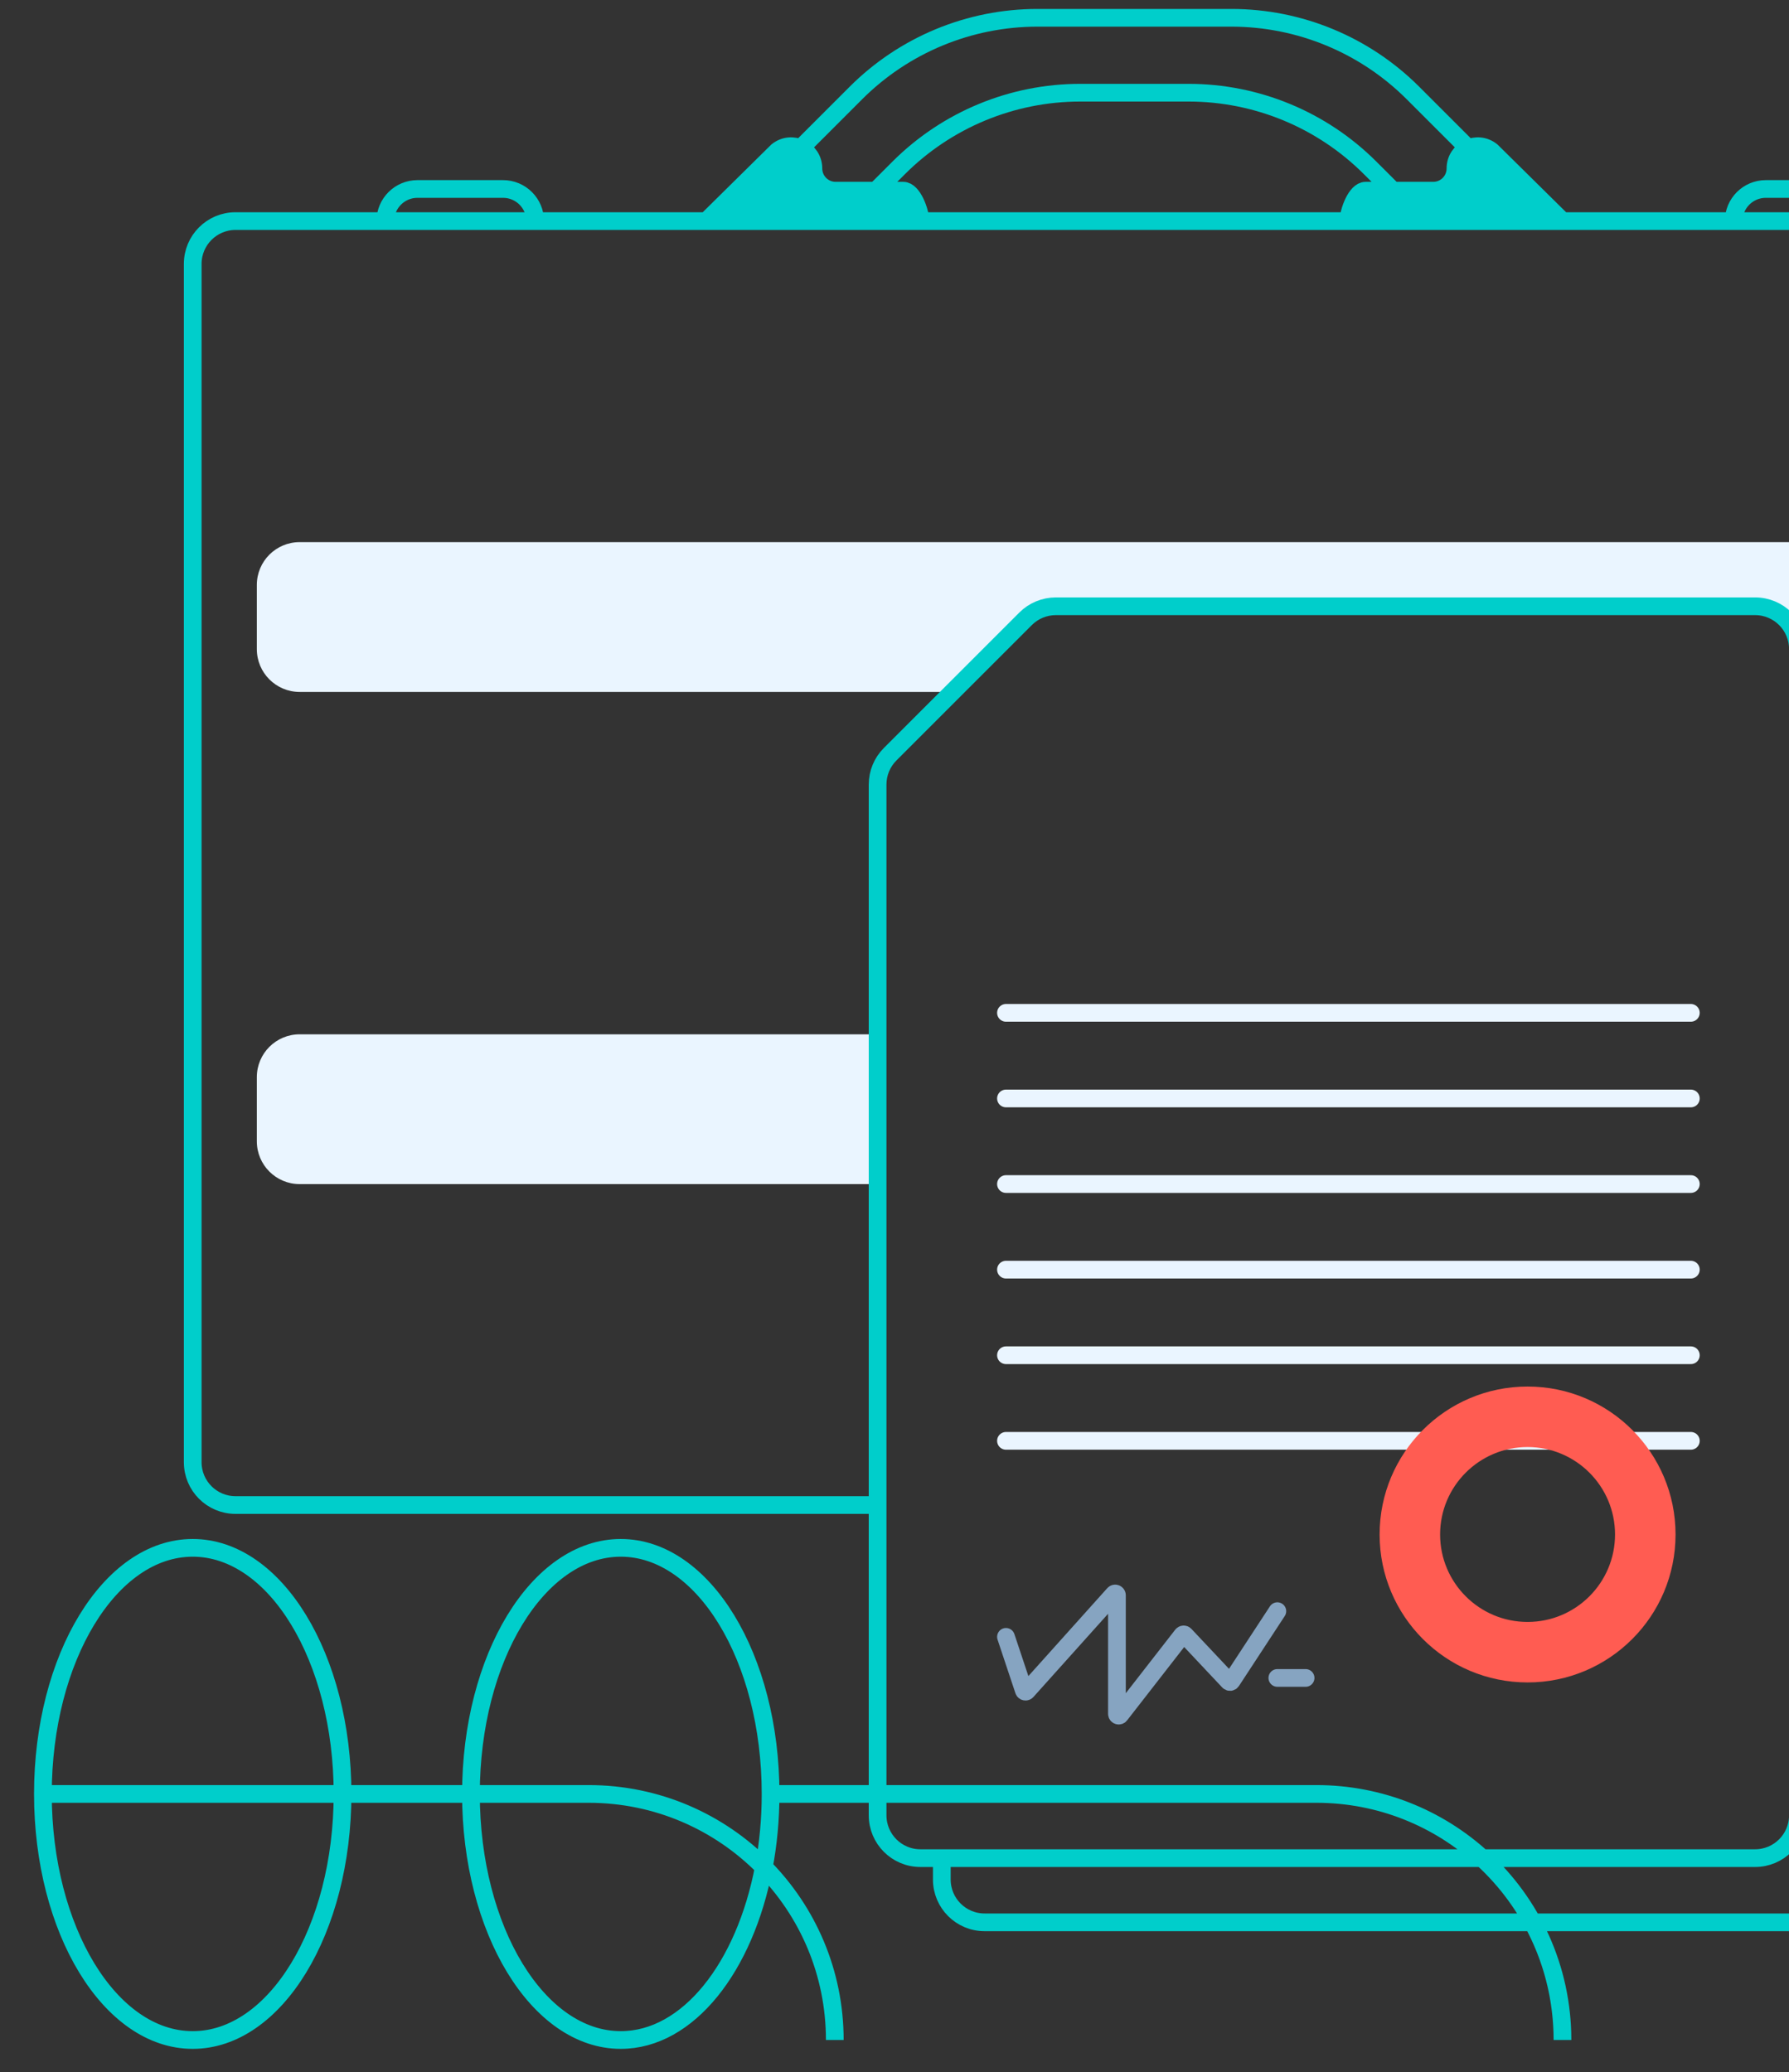 <svg width="101" height="117" viewBox="0 0 101 117" fill="none" xmlns="http://www.w3.org/2000/svg">
<rect x="0" y="0" width="101" height="117" fill="#333333" stroke="none"/>
<path d="M16.917 30.612C15.582 30.612 14.5 31.694 14.5 33.029V36.654C14.5 37.989 15.582 39.071 16.917 39.071H53.77L59.207 34.237H99.081C101.014 34.237 101.498 36.654 101.498 37.862C103.431 37.862 104.72 38.668 105.123 39.071H109.956C111.291 39.071 112.373 37.989 112.373 36.654V33.029C112.373 31.694 111.291 30.612 109.956 30.612H16.917Z" fill="#EAF5FF"/>
<path d="M16.917 58.404C15.582 58.404 14.5 59.486 14.5 60.821V64.446C14.5 65.78 15.582 66.862 16.917 66.862H49.541V58.404H16.917Z" fill="#EAF5FF"/>
<path d="M112.373 60.821C112.373 59.486 111.291 58.404 109.956 58.404H105.123V66.862H109.956C111.291 66.862 112.373 65.78 112.373 64.446V60.821Z" fill="#EAF5FF"/>
<path d="M56.793 57.192H95.459M56.793 66.859H95.459M56.793 76.526H95.459M56.793 62.026H95.459M56.793 71.692H95.459M56.793 81.359H95.459" stroke="#EAF5FF" stroke-linecap="round" stroke-linejoin="round"/>
<path d="M43.882 8.532L39.879 12.484H51.962C51.962 11.95 51.529 10.768 50.996 10.768H47.176C46.483 10.768 45.921 10.206 45.921 9.512C45.921 8.46 44.703 7.875 43.882 8.532Z" fill="#00CECB"/>
<path d="M84.209 8.532L88.211 12.484H76.128C76.128 11.95 76.561 10.768 77.095 10.768H80.915C81.608 10.768 82.17 10.206 82.17 9.512C82.17 8.46 83.387 7.875 84.209 8.532Z" fill="#00CECB"/>
<path d="M45.317 8.255L48.32 5.252C51.039 2.533 54.727 1.005 58.572 1.005H69.518C73.364 1.005 77.052 2.533 79.771 5.252L82.774 8.255M49.546 10.671L50.736 9.481C53.455 6.762 57.143 5.234 60.989 5.234H67.102C70.947 5.234 74.635 6.762 77.354 9.481L78.545 10.671M19.338 101.297C19.338 108.971 15.551 115.192 10.88 115.192C6.209 115.192 2.422 108.971 2.422 101.297M19.338 101.297C19.338 93.622 15.551 87.401 10.88 87.401C6.209 87.401 2.422 93.622 2.422 101.297M19.338 101.297H26.588M19.338 101.297H2.422M2.422 101.297H33.234M43.504 101.297C43.504 93.622 39.717 87.401 35.046 87.401C30.375 87.401 26.588 93.622 26.588 101.297M43.504 101.297H49.546M43.504 101.297C43.504 102.736 43.371 104.125 43.123 105.431M26.588 101.297C26.588 108.971 30.375 115.192 35.046 115.192C38.841 115.192 42.052 111.087 43.123 105.431M26.588 101.297H33.234M47.129 115.192C47.129 111.388 45.6 107.941 43.123 105.431M33.234 101.297C37.103 101.297 40.604 102.879 43.123 105.431M49.546 84.984H13.297C11.962 84.984 10.88 83.902 10.88 82.567V14.901C10.88 13.566 11.962 12.484 13.297 12.484H113.586C114.92 12.484 116.002 13.566 116.002 14.901V82.567C116.002 83.902 114.92 84.984 113.586 84.984H105.128H106.336V87.401C106.336 88.19 105.832 88.861 105.128 89.11M49.546 101.297H74.316C77.921 101.297 81.206 102.67 83.675 104.922M49.546 101.297V102.505M86.522 108.546C87.599 110.521 88.211 112.785 88.211 115.192C88.211 111.123 86.463 107.463 83.675 104.922M49.546 102.505C49.546 103.84 50.628 104.922 51.962 104.922H53.171M49.546 102.505V44.298C49.546 43.657 49.8 43.042 50.254 42.589L57.9 34.942C58.353 34.489 58.968 34.234 59.609 34.234H99.086C100.421 34.234 101.503 35.316 101.503 36.651V37.859M53.171 104.922V106.13C53.171 107.465 54.252 108.547 55.587 108.547H102.711C104.046 108.547 105.128 107.465 105.128 106.13V40.276C105.128 38.941 104.046 37.859 102.711 37.859H101.503M53.171 104.922H83.675M101.503 37.859V102.505C101.503 103.84 100.421 104.922 99.086 104.922H83.675M39.879 12.484L43.882 8.532C44.703 7.875 45.921 8.46 45.921 9.512C45.921 10.206 46.483 10.768 47.176 10.768H50.996C51.529 10.768 51.962 11.95 51.962 12.484H39.879ZM88.211 12.484L84.209 8.532C83.387 7.875 82.17 8.46 82.17 9.512C82.17 10.206 81.608 10.768 80.915 10.768H77.095C76.561 10.768 76.128 11.95 76.128 12.484H88.211ZM23.567 10.671H28.4C29.401 10.671 30.213 11.483 30.213 12.484H21.755C21.755 11.483 22.566 10.671 23.567 10.671ZM99.69 10.671H104.523C105.524 10.671 106.336 11.483 106.336 12.484H97.878C97.878 11.483 98.689 10.671 99.69 10.671Z" stroke="#00CECB"/>
<path fill-rule="evenodd" clip-rule="evenodd" d="M94.095 86.647C94.095 90.985 90.578 94.501 86.241 94.501C81.903 94.501 78.387 90.985 78.387 86.647C78.387 82.309 81.903 78.793 86.241 78.793C90.578 78.793 94.095 82.309 94.095 86.647ZM86.241 92.085C89.244 92.085 91.678 89.65 91.678 86.647C91.678 83.644 89.244 81.21 86.241 81.21C83.238 81.21 80.803 83.644 80.803 86.647C80.803 89.65 83.238 92.085 86.241 92.085Z" fill="#FF5C52" stroke="#FF5C52"/>
<path d="M56.793 92.427L57.802 95.454C57.826 95.527 57.92 95.546 57.971 95.489L62.884 90.012C62.945 89.944 63.058 89.987 63.058 90.079V96.776C63.058 96.871 63.179 96.912 63.237 96.837L66.746 92.326C66.784 92.278 66.856 92.274 66.898 92.319L69.369 94.945C69.414 94.992 69.49 94.985 69.526 94.931L72.114 90.977M72.114 94.747H73.709" stroke="#86A4C1" stroke-linecap="round" stroke-linejoin="round"/>
</svg>
